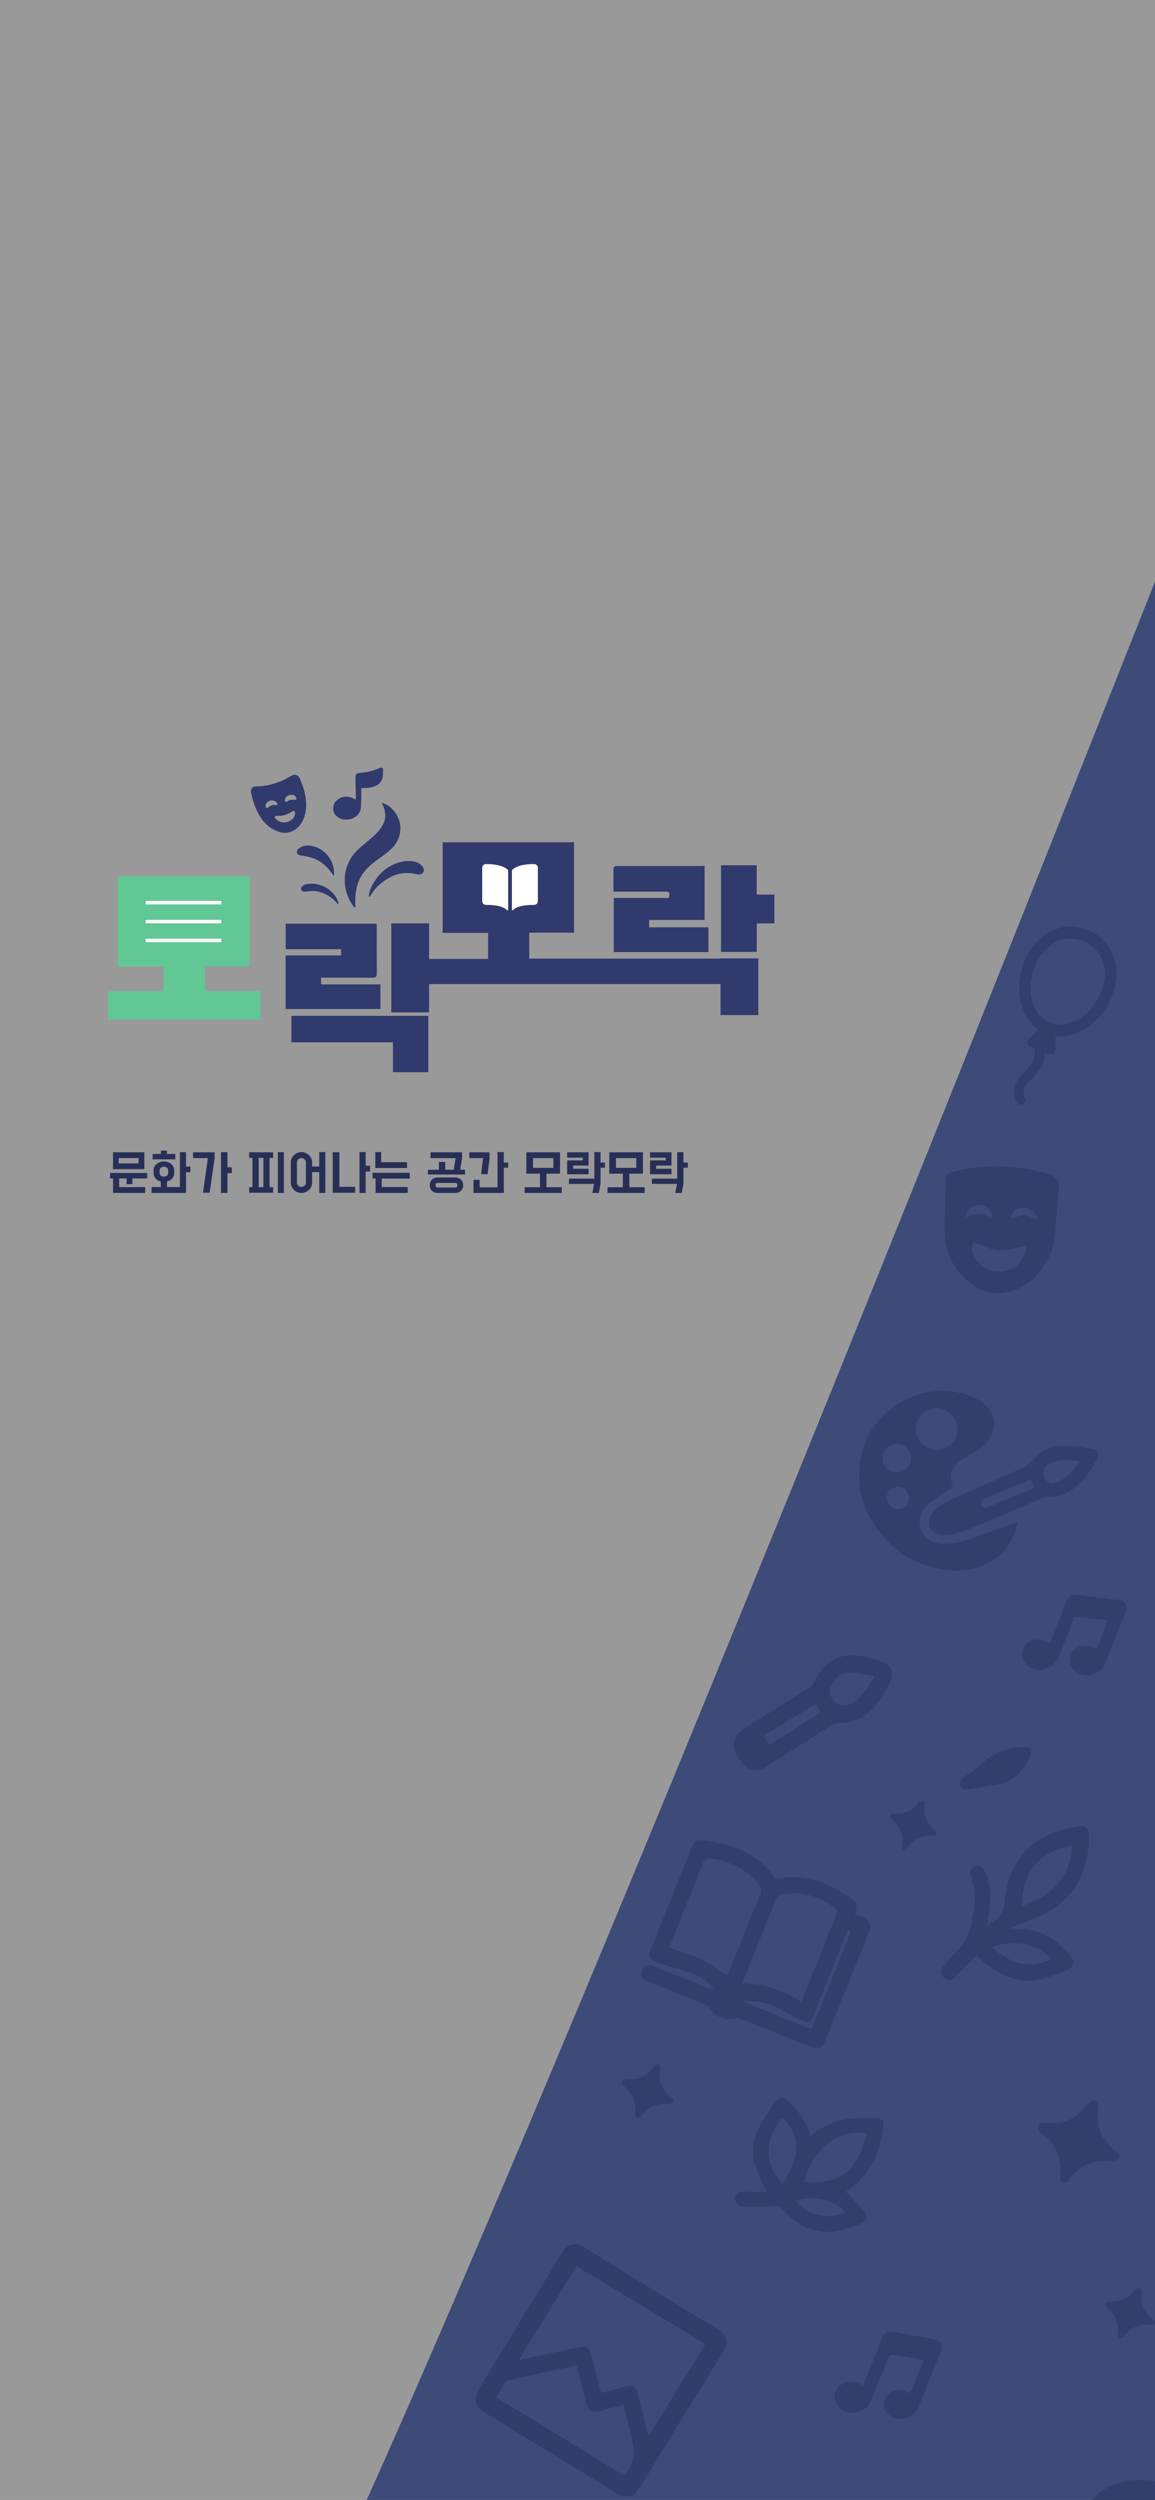 <svg width="428" height="926" viewBox="0 0 428 926" fill="none" xmlns="http://www.w3.org/2000/svg">
<rect x="0" y="0" width="428" height="926" fill="#808080" stroke="none"/>
<g clip-path="url(#clip0_1020_85)">
<rect width="428" height="926" fill="white" fill-opacity="0.2"/>
<path d="M53.488 426.824V433.064H41.872V426.824H53.488ZM54.56 434.488V436.504H49.04V438.632H46.912V436.504H44.16V439.72H53.808V441.88H41.888V436.504H40.8V434.488H54.56ZM43.984 430.936H51.36V428.952H43.984V430.936ZM70.559 434.2H68.927V441.88H56.159V439.704H59.583V437.64C59.199 437.544 58.847 437.405 58.527 437.224C58.207 437.032 57.925 436.808 57.679 436.552C57.445 436.296 57.258 436.013 57.119 435.704C56.991 435.395 56.927 435.069 56.927 434.728V433.272C56.927 432.845 57.029 432.451 57.231 432.088C57.434 431.715 57.706 431.389 58.047 431.112C58.399 430.835 58.805 430.616 59.263 430.456C59.733 430.296 60.223 430.216 60.735 430.216C61.247 430.216 61.733 430.296 62.191 430.456C62.661 430.616 63.066 430.835 63.407 431.112C63.759 431.389 64.037 431.715 64.239 432.088C64.442 432.451 64.543 432.845 64.543 433.272V434.728C64.543 435.069 64.474 435.395 64.335 435.704C64.207 436.013 64.021 436.296 63.775 436.552C63.541 436.808 63.263 437.032 62.943 437.224C62.623 437.405 62.271 437.544 61.887 437.64V439.704H66.671V426.744H68.927V432.088H70.559V434.2ZM59.647 427.432V426.2H61.855V427.432H64.959V429.432H56.559V427.432H59.647ZM59.135 434.408C59.135 434.813 59.29 435.155 59.599 435.432C59.909 435.699 60.287 435.832 60.735 435.832C61.183 435.832 61.562 435.699 61.871 435.432C62.181 435.155 62.335 434.813 62.335 434.408V433.592C62.335 433.187 62.181 432.851 61.871 432.584C61.562 432.307 61.183 432.168 60.735 432.168C60.287 432.168 59.909 432.307 59.599 432.584C59.29 432.851 59.135 433.187 59.135 433.592V434.408ZM77.023 428.968H71.519V426.824H79.535V428.968L77.695 441.8H75.231L77.023 428.968ZM84.287 432.36H85.919V434.536H84.287V441.88H81.887V426.744H84.287V432.36ZM92.323 426.824H101.203V428.888H99.891V439.736H101.203V441.8H92.323V439.736H93.555V428.888H92.323V426.824ZM105.203 441.88H102.963V426.744H105.203V441.88ZM95.859 439.736H97.603V428.888H95.859V439.736ZM111.699 426.744C112.243 426.744 112.755 426.845 113.235 427.048C113.715 427.24 114.131 427.512 114.483 427.864C114.845 428.205 115.128 428.611 115.331 429.08C115.544 429.549 115.651 430.051 115.651 430.584V432.072H118.307V426.744H120.563V441.88H118.307V434.168H115.651V438.04C115.651 438.573 115.544 439.075 115.331 439.544C115.128 440.013 114.845 440.419 114.483 440.76C114.131 441.112 113.715 441.384 113.235 441.576C112.755 441.779 112.243 441.88 111.699 441.88C111.155 441.88 110.643 441.779 110.163 441.576C109.683 441.384 109.267 441.112 108.914 440.76C108.563 440.419 108.28 440.013 108.067 439.544C107.864 439.075 107.763 438.573 107.763 438.04V430.584C107.763 430.051 107.864 429.549 108.067 429.08C108.28 428.611 108.563 428.205 108.914 427.864C109.267 427.512 109.683 427.24 110.163 427.048C110.643 426.845 111.155 426.744 111.699 426.744ZM111.699 428.968C111.475 428.968 111.261 429.011 111.059 429.096C110.856 429.181 110.675 429.299 110.515 429.448C110.365 429.587 110.248 429.757 110.163 429.96C110.077 430.152 110.035 430.36 110.035 430.584V438.04C110.035 438.264 110.077 438.472 110.163 438.664C110.248 438.856 110.365 439.021 110.515 439.16C110.675 439.309 110.856 439.427 111.059 439.512C111.261 439.597 111.475 439.64 111.699 439.64C111.933 439.64 112.152 439.597 112.355 439.512C112.557 439.427 112.733 439.309 112.883 439.16C113.032 439.021 113.149 438.856 113.235 438.664C113.32 438.472 113.363 438.264 113.363 438.04V430.584C113.363 430.36 113.32 430.152 113.235 429.96C113.149 429.757 113.032 429.587 112.883 429.448C112.733 429.299 112.557 429.181 112.355 429.096C112.152 429.011 111.933 428.968 111.699 428.968ZM131.602 439.608V441.816H123.282V426.824H125.762V439.608H131.602ZM135.49 431.832H137.122V433.944H135.49V441.88H133.218V426.744H135.49V431.832ZM151.841 434.408V436.552H141.441V439.704H151.073V441.88H139.169V436.552H138.081V434.408H151.841ZM141.249 430.472H150.833V432.632H139.073V426.744H141.249V430.472ZM162.646 433.288V430.408H164.982V433.288H168.134L168.822 428.968H159.542V426.824H171.222V428.968L170.534 433.288H172.326V435.048H158.566V433.288H162.646ZM168.806 436.152C169.2 436.152 169.568 436.221 169.91 436.36C170.262 436.499 170.566 436.696 170.822 436.952C171.078 437.197 171.28 437.496 171.43 437.848C171.579 438.2 171.654 438.589 171.654 439.016C171.654 439.443 171.579 439.832 171.43 440.184C171.28 440.536 171.078 440.835 170.822 441.08C170.566 441.336 170.262 441.533 169.91 441.672C169.568 441.811 169.2 441.88 168.806 441.88H162.086C161.691 441.88 161.318 441.811 160.966 441.672C160.624 441.533 160.326 441.336 160.07 441.08C159.814 440.835 159.611 440.536 159.462 440.184C159.312 439.832 159.238 439.443 159.238 439.016C159.238 438.589 159.312 438.2 159.462 437.848C159.611 437.496 159.814 437.197 160.07 436.952C160.326 436.696 160.624 436.499 160.966 436.36C161.318 436.221 161.691 436.152 162.086 436.152H168.806ZM162.086 438.168C161.894 438.168 161.728 438.248 161.59 438.408C161.462 438.568 161.398 438.771 161.398 439.016C161.398 439.261 161.462 439.464 161.59 439.624C161.728 439.784 161.894 439.864 162.086 439.864H168.806C168.998 439.864 169.158 439.784 169.286 439.624C169.424 439.464 169.494 439.261 169.494 439.016C169.494 438.771 169.424 438.568 169.286 438.408C169.158 438.248 168.998 438.168 168.806 438.168H162.086ZM175.461 441.88V437H177.717V439.8H184.357V426.744H186.693V430.6H188.325V432.52H186.693V441.88H175.461ZM173.925 426.824H181.397V428.984L180.709 434.952H178.293L178.981 428.984H173.925V426.824ZM200.089 439.752V434.728H195.049V426.824H207.529V434.728H202.489V439.752H208.169V441.88H194.409V439.752H200.089ZM197.529 432.584H205.049V428.968H197.529V432.584ZM224.169 432.52H222.537V438.52L221.929 441.88H219.513L220.137 438.52H210.841V436.584H220.233V426.744H222.537V430.6H224.169V432.52ZM218.105 431.736H212.409V432.92H218.105V434.952H210.169V429.816H215.961V428.808H210.169V426.824H218.105V431.736ZM230.808 439.752V434.728H225.768V426.824H238.248V434.728H233.208V439.752H238.888V441.88H225.128V439.752H230.808ZM228.248 432.584H235.768V428.968H228.248V432.584ZM254.888 432.52H253.256V438.52L252.648 441.88H250.232L250.856 438.52H241.56V436.584H250.952V426.744H253.256V430.6H254.888V432.52ZM248.824 431.736H243.128V432.92H248.824V434.952H240.888V429.816H246.68V428.808H240.888V426.824H248.824V431.736Z" fill="#282F56"/>
<path d="M280.656 355.077V364.524H157V355.208H180.88V345.544H164.028V312H212.727V345.468H196.122V355.074H280.656V355.077ZM175.865 335.896C184.118 334.327 192.289 332.78 200.453 331.217C202.155 330.891 202.25 330.665 201.654 328.835C201.208 328.886 200.75 328.914 200.304 328.999C192.674 330.449 185.05 331.951 177.407 333.331C175.822 333.617 175.275 334.227 175.865 335.896ZM201.703 320.103C201.278 320.161 200.835 320.204 200.405 320.286C192.719 321.746 185.034 323.217 177.346 324.673C175.455 325.03 175.361 325.154 175.947 327.104C176.332 327.052 176.729 327.016 177.12 326.94C184.851 325.471 192.582 323.994 200.316 322.528C202.103 322.19 202.158 322.117 201.703 320.107V320.103Z" fill="#313A6D"/>
<path d="M40 377.68V367.121H60.587V358.055H43.69V324.529H92.531V357.975H75.967V367.054H96.517V377.68H40ZM81.66 332.495C72.732 334.177 64.021 335.816 55.312 337.458V339.688C64.164 338.018 72.912 336.367 81.66 334.716V332.495ZM55.297 348.416C63.633 346.838 71.889 345.287 80.139 343.709C81.984 343.356 81.99 343.295 81.517 341.241C72.772 342.889 64.024 344.541 55.297 346.186V348.416Z" fill="#60C795"/>
<path d="M262.524 352.658H227.437V332.603H247.872C248.269 330.318 248.235 330.273 246.143 330.273C240.492 330.273 234.844 330.273 229.193 330.273H227.318C227.318 327.26 227.3 324.387 227.351 321.514C227.354 321.267 227.794 320.935 228.1 320.813C228.408 320.691 228.802 320.777 229.157 320.777C239.185 320.777 249.21 320.777 259.237 320.777H261.101V340.771H240.556V343.497H262.518V352.658H262.524Z" fill="#313A6D"/>
<path d="M126.412 353.908V351.593H105.868V342.122H139.516C139.55 342.627 139.611 343.112 139.611 343.599C139.617 349.235 139.584 354.874 139.642 360.51C139.654 361.759 139.306 362.17 138.02 362.155C132.32 362.091 126.617 362.128 120.917 362.128C120.313 362.128 119.708 362.128 118.975 362.128V364.638H140.964V373.747H105.84V353.905H126.412V353.908Z" fill="#313A6D"/>
<path d="M107.997 376.281H158.723V397.165H145.61V386.079H107.994V376.281H107.997Z" fill="#313A6D"/>
<path d="M280.405 331.354H286.964V342.038H280.427V352.585H267.173V320.499H280.405V331.357V331.354Z" fill="#313A6D"/>
<rect x="267" y="355" width="14" height="21" fill="#313A6D"/>
<rect x="145" y="342" width="14" height="33" fill="#313A6D"/>
<rect x="52" y="331" width="37" height="24" fill="#60C795"/>
<rect x="169" y="317" width="37" height="24" fill="#313A6D"/>
<line x1="54" y1="334.35" x2="82" y2="334.35" stroke="white" stroke-width="1.3"/>
<line x1="54" y1="341.35" x2="82" y2="341.35" stroke="white" stroke-width="1.3"/>
<line x1="54" y1="348.35" x2="82" y2="348.35" stroke="white" stroke-width="1.3"/>
<g clip-path="url(#clip1_1020_85)">
<path d="M131.66 336.276C131.145 336.028 130.93 335.665 130.697 335.331C126.332 329.042 126.668 320.434 132.563 314.789C134.239 313.184 136.079 311.776 137.829 310.26C139.163 309.104 140.396 307.866 141.366 306.384C143.176 303.619 143.155 300.801 141.701 297.919C141.641 297.799 141.574 297.68 141.513 297.56C141.505 297.542 141.515 297.516 141.522 297.42C142.921 297.759 144.073 298.492 145.084 299.437C149.381 303.456 149.477 309.871 145.362 314.073C143.552 315.921 141.387 317.311 139.325 318.838C137.016 320.545 134.954 322.477 133.575 325.032C132.546 326.937 132.045 328.979 131.792 331.104C131.59 332.796 131.671 334.489 131.66 336.277V336.276Z" fill="#313A6D"/>
<path d="M151.385 318.929C153.212 318.954 154.952 319.222 156.293 320.626C156.602 320.949 156.838 321.312 156.986 321.722C157.37 322.798 156.623 323.843 155.46 323.89C154.778 323.918 154.123 323.761 153.463 323.632C148.489 322.664 144.386 324.444 140.741 327.587C139.371 328.769 138.205 330.14 137.329 331.731C137.229 331.912 137.147 332.257 136.879 332.178C136.566 332.086 136.709 331.731 136.733 331.516C136.865 330.373 137.236 329.285 137.755 328.266C140.012 323.828 143.381 320.648 148.355 319.322C148.712 319.227 149.072 319.136 149.438 319.078C150.082 318.977 150.726 318.87 151.387 318.926L151.385 318.929Z" fill="#313A6D"/>
<path d="M123.801 324.39C123.395 324.111 123.245 323.799 123.051 323.529C120.849 320.452 118.047 318.201 114.236 317.358C113.334 317.158 112.414 317.025 111.503 316.862C110.833 316.742 110.179 316.516 110.028 315.797C109.875 315.065 110.355 314.534 110.924 314.135C112.582 312.971 114.409 313.011 116.262 313.511C120.155 314.561 123.146 318.028 123.697 322.006C123.801 322.76 123.818 323.5 123.801 324.389V324.39Z" fill="#313A6D"/>
<path d="M125.462 334.932C124.916 334.644 124.597 334.216 124.231 333.849C122.347 331.956 120.135 330.663 117.469 330.164C116.026 329.894 114.598 330.032 113.172 330.272C112.934 330.312 112.71 330.302 112.481 330.257C111.672 330.097 111.322 329.427 111.727 328.726C112.295 327.744 113.317 327.481 114.332 327.376C119.144 326.879 123.637 329.763 125.211 333.76C125.353 334.119 125.437 334.48 125.462 334.934V334.932Z" fill="#313A6D"/>
<path d="M131.75 291.694C131.75 290.325 131.747 288.955 131.752 287.586C131.755 286.921 132.161 286.422 132.831 286.345C134.288 286.18 135.743 286.026 137.176 285.689C138.34 285.415 139.463 285.039 140.547 284.541C141.486 284.11 142.002 284.41 141.948 285.42C141.893 286.46 141.984 287.526 141.616 288.529C140.959 290.319 139.508 291.154 137.758 291.597C136.616 291.886 135.449 291.931 134.28 291.878C133.937 291.863 133.854 291.964 133.859 292.298C133.891 294.496 133.85 296.692 133.765 298.888C133.697 300.616 132.807 301.866 131.36 302.758C129.435 303.945 126.838 303.889 125.086 302.631C123.144 301.235 122.894 298.451 124.553 296.697C126.192 294.964 128.758 294.583 130.964 295.747C131.161 295.851 131.355 295.964 131.54 296.087C131.796 296.257 131.859 296.173 131.854 295.898C131.826 294.608 131.809 293.318 131.788 292.029C131.786 291.918 131.776 291.806 131.769 291.695C131.763 291.695 131.757 291.695 131.751 291.695L131.75 291.694Z" fill="#313A6D"/>
</g>
<path d="M113.472 298.396C113.376 300.401 113.014 302.718 111.71 304.819C110.337 307.031 108.325 308.323 105.688 308.488C104.661 308.552 103.585 308.227 102.578 307.835C101.085 307.254 99.775 306.386 98.667 305.31C97.098 303.786 95.941 301.954 95.045 299.977C94.181 298.067 93.558 296.076 93.123 294.048C92.786 292.477 93.035 291.325 95.217 291.281C98.302 291.219 101.232 290.535 104.065 289.365C105.361 288.831 106.562 288.156 107.769 287.468C109.193 286.659 110.458 286.849 111.139 288.43C112.462 291.502 113.442 294.647 113.472 298.393V298.396ZM103.251 302.196C103.125 302.196 102.997 302.186 102.872 302.198C102.517 302.233 102.049 302.031 101.872 302.493C101.718 302.898 102.053 303.185 102.319 303.435C103.506 304.552 104.913 304.898 106.499 304.456C108.188 303.985 109.394 302.561 109.351 301.143C109.33 300.437 108.962 300.211 108.318 300.528C108.071 300.649 107.847 300.813 107.612 300.957C106.281 301.778 104.841 302.235 103.25 302.198L103.251 302.196ZM101.628 298.204C102.04 298.176 102.543 298.461 102.733 297.952C102.924 297.443 102.462 297.154 102.119 296.885C100.935 295.962 98.843 296.664 98.45 298.112C98.354 298.468 98.289 298.851 98.665 299.115C99.072 299.402 99.375 299.139 99.666 298.899C100.243 298.421 100.875 298.104 101.63 298.204H101.628ZM108.158 294.374C106.804 294.365 105.784 295.086 105.582 296.203C105.531 296.477 105.531 296.751 105.784 296.94C105.986 297.089 106.268 297.104 106.422 296.952C107.235 296.158 108.219 296.164 109.264 296.269C109.798 296.322 110.058 295.912 109.801 295.447C109.456 294.827 108.935 294.396 108.155 294.374H108.158Z" fill="#313A6D"/>
<path d="M186.69 321.18C185.138 320.438 182.968 320.075 180.063 320.062C179.789 320.059 179.52 320.139 179.293 320.291C179.106 320.418 178.953 320.588 178.848 320.787C178.742 320.986 178.687 321.208 178.688 321.433V333.727C178.688 334.558 179.279 335.184 180.063 335.184C183.116 335.184 186.18 335.47 188.014 337.204C188.039 337.228 188.071 337.244 188.105 337.25C188.139 337.256 188.174 337.252 188.206 337.238C188.238 337.224 188.265 337.202 188.284 337.173C188.303 337.144 188.313 337.11 188.313 337.075V322.59C188.313 322.492 188.292 322.396 188.251 322.307C188.211 322.218 188.152 322.138 188.078 322.074C187.658 321.715 187.191 321.414 186.69 321.18ZM198.708 320.29C198.48 320.138 198.211 320.058 197.938 320.062C195.032 320.075 192.862 320.437 191.31 321.18C190.809 321.414 190.342 321.714 189.922 322.073C189.848 322.137 189.789 322.216 189.749 322.305C189.708 322.394 189.687 322.49 189.688 322.588V337.074C189.687 337.107 189.697 337.14 189.716 337.168C189.734 337.195 189.76 337.217 189.791 337.23C189.822 337.243 189.855 337.246 189.888 337.24C189.921 337.234 189.951 337.218 189.975 337.195C191.078 336.099 193.013 335.183 197.939 335.184C198.304 335.184 198.654 335.039 198.911 334.781C199.169 334.523 199.314 334.173 199.314 333.809V321.434C199.315 321.208 199.26 320.985 199.154 320.786C199.048 320.587 198.895 320.416 198.708 320.29Z" fill="white"/>
<path d="M130 939C133.5 931 213.543 760.569 470 109V939H130Z" fill="#3E4A77"/>
<path d="M497.721 767.436C493.004 777.439 487.363 784.684 478.101 788.379C469.376 791.858 461.183 790.842 453.572 785.224C442.64 777.158 438.372 766.067 438.749 752.854C438.983 744.599 439.245 736.343 439.525 728.087C439.613 725.547 440.647 724.31 443.079 723.672C457.581 719.879 472.189 719.734 486.858 722.526C489.992 723.124 493.128 723.853 496.167 724.825C500.44 726.189 502.274 728.754 501.708 733.344C500.707 741.473 500.352 749.675 499.496 757.827C499.109 761.503 498.164 765.116 497.723 767.433L497.721 767.436ZM462.696 777.326C463.663 777.626 464.607 778.041 465.597 778.208C473.902 779.589 480.308 775.975 483.333 768.098C483.741 767.037 483.524 765.735 483.595 764.542C482.474 764.673 481.303 764.63 480.247 764.964C475.081 766.587 469.866 767.547 464.54 765.96C462.115 765.239 459.831 764.051 457.444 763.187C456.562 762.867 455.446 762.553 454.657 762.837C454.169 763.014 453.915 764.316 453.86 765.134C453.632 768.627 457.762 775.804 462.696 777.326ZM450.219 748.32C450.85 748.439 450.988 748.509 451.073 748.47C451.556 748.248 452.025 747.993 452.503 747.762C456.001 746.058 459.442 746.104 462.857 748.029C463.389 748.328 464.059 748.378 464.664 748.544C464.672 747.88 464.866 747.149 464.658 746.564C463.723 743.948 461.793 742.293 459.063 742.012C456.022 741.699 453.302 742.737 451.387 745.197C450.747 746.019 450.605 747.226 450.216 748.318L450.219 748.32ZM489.761 750.246C489.838 747.86 488.529 746.501 487.091 745.251C483.638 742.251 478.692 742.637 476.147 746.193C475.618 746.932 475.608 748.042 475.362 748.98C476.159 748.877 477.03 748.938 477.747 748.64C480.345 747.561 482.922 746.89 485.632 748.219C486.953 748.866 488.269 749.515 489.76 750.249L489.761 750.246Z" fill="#313F6A"/>
<path d="M353.073 550.833C350.114 552.828 347.126 554.596 344.427 556.728C341.687 558.898 340.214 561.855 340.918 565.485C341.642 569.209 345.095 571.775 349.341 571.864C353.213 571.948 356.908 570.966 360.509 569.715C365.764 567.887 370.965 565.899 376.191 563.985C376.406 563.907 376.634 563.867 377.051 563.761C375.879 570.166 372.702 575.015 367.299 578.296C361.272 581.956 354.679 582.441 347.932 581.108C338.506 579.248 330.904 574.437 325.251 566.606C319.39 558.49 317.01 549.511 319.06 539.672C320.923 530.743 326.035 523.941 333.924 519.343C340.759 515.358 348.124 514.305 355.849 515.951C359.236 516.673 362.365 518.06 365.018 520.333C370.031 524.624 369.011 531.402 364.507 535.421C362.358 537.337 359.656 538.644 357.17 540.167C354.531 541.779 352.296 543.696 352.351 547.09C352.372 548.437 352.858 549.774 353.073 550.833ZM339.979 526.344C338.364 530.238 340.245 534.769 344.182 536.468C348.009 538.12 352.813 536.085 354.39 532.14C355.862 528.456 353.879 523.788 350.174 522.224C346.077 520.492 341.667 522.274 339.979 526.344ZM337.306 541.962C338.321 539.375 336.962 536.238 334.378 535.202C331.695 534.123 328.38 535.538 327.36 538.194C326.343 540.851 327.748 544.106 330.337 545.096C333.034 546.126 336.237 544.686 337.304 541.961L337.306 541.962ZM331.186 558.678C333.398 559.59 335.7 558.669 336.608 556.515C337.498 554.398 336.505 551.936 334.408 551.067C332.269 550.181 329.829 551.156 328.94 553.254C328.067 555.313 329.108 557.823 331.187 558.682L331.186 558.678Z" fill="#313F6A"/>
<path d="M264.86 737.32C262.954 734.587 260.489 732.517 257.531 731.354C254.064 729.991 250.407 729.117 246.845 728.001C245.314 727.52 243.769 727.045 242.296 726.41C240.674 725.715 240.293 724.209 241.108 722.162C242.852 717.787 244.622 713.426 246.376 709.055C249.689 700.816 252.996 692.575 256.31 684.336C257.284 681.914 258.195 681.413 260.841 681.729C265.883 682.334 270.784 683.488 275.385 685.678C279.836 687.796 283.61 690.813 286.551 694.791C287.183 695.646 287.744 695.995 288.861 695.789C296.512 694.364 303.564 696.148 310.185 700.006C311.617 700.84 313.061 701.66 314.43 702.592C317.804 704.886 317.787 704.91 316.834 708.89C317.79 709.275 318.788 709.634 319.753 710.072C322.251 711.208 323.018 713.081 322.007 715.593C316.581 729.084 311.154 742.578 305.721 756.067C304.701 758.605 303.151 759.266 300.662 758.269C291.973 754.774 283.293 751.267 274.588 747.813C273.867 747.523 272.955 747.364 272.214 747.529C268.174 748.425 264.95 747.078 262.841 743.578C262.545 743.085 261.906 742.708 261.346 742.479C254.275 739.604 247.185 736.765 240.104 733.913C237.857 733.009 237.221 731.77 237.997 729.831C238.785 727.851 240.093 727.371 242.316 728.261C249.233 731.039 256.151 733.825 263.067 736.607C263.665 736.847 264.263 737.088 264.86 737.328L264.86 737.32ZM269.602 731.811C269.735 731.479 269.978 730.875 270.223 730.268C273.958 720.981 277.598 711.651 281.496 702.429C282.473 700.116 282.088 698.647 280.483 696.93C275.852 691.987 270.101 689.455 263.522 688.358C261.721 688.058 261.087 688.57 260.461 690.157C256.576 700.028 252.581 709.854 248.623 719.696C248.383 720.293 248.142 720.89 247.926 721.428C251.807 722.788 255.69 723.791 259.237 725.491C262.818 727.205 266.065 729.613 269.607 731.809L269.602 731.811ZM274.993 734.692C283.16 734.623 290.286 737.227 296.958 741.487C301.436 730.355 305.829 719.47 310.151 708.561C310.335 708.103 310.064 707.127 309.672 706.835C303.714 702.334 297.062 700.391 289.623 701.739C288.932 701.866 288.02 702.455 287.768 703.063C283.497 713.48 279.315 723.937 274.99 734.691L274.993 734.692ZM314.951 714.886L314.194 714.909C312.728 718.553 311.264 722.192 309.799 725.836C306.955 732.906 304.096 739.967 301.282 747.05C300.722 748.463 299.839 749.345 298.319 748.826C296.641 748.252 294.957 747.575 293.449 746.656C289.522 744.267 285.565 742.012 280.892 741.478C279.049 741.265 277.196 741.156 275.345 741.001C275.344 741.136 275.344 741.271 275.345 741.402L300.729 751.611C302.441 747.354 304.099 743.21 305.77 739.075C308.823 731.514 311.893 723.956 314.923 716.386C315.098 715.951 314.949 715.39 314.95 714.89L314.951 714.886Z" fill="#313F6A"/>
<path d="M434.576 920.852C436.872 922.299 439.3 923.58 441.397 925.271C442.37 926.056 443.296 927.743 443.114 928.838C442.974 929.695 441.174 930.459 439.982 930.928C437.073 932.071 433.819 932.566 431.183 934.131C425.266 937.641 423.921 944.162 427.606 949.989C431.029 955.405 433.219 961.112 432.429 967.633C430.822 980.864 419.805 989.921 406.214 989.184C401.994 988.956 397.855 988.216 393.937 986.575C392.909 986.146 391.811 985.627 391.074 984.841C390.381 984.1 389.626 982.84 389.81 982.009C389.995 981.165 391.188 980.261 392.13 979.931C393.85 979.328 395.726 979.2 397.51 978.745C399.405 978.262 401.324 977.789 403.121 977.043C408.876 974.655 411.5 968.475 408.878 962.775C407.178 959.081 404.838 955.681 402.744 952.171C394.25 937.938 402.331 919.092 421.408 918.635C425.949 918.527 429.833 919.314 434.58 920.853L434.576 920.852Z" fill="#313F6A"/>
<path d="M365.681 713.814C366.323 713.197 366.825 712.475 367.515 712.093C371.105 710.102 372.081 706.879 372.499 703.038C373.225 696.372 375.483 690.238 380.334 685.342C385.784 679.848 392.683 677.511 400.134 676.488C402.156 676.21 403.516 677.373 403.54 679.434C403.691 691.333 399.292 702.415 387.743 708.564C383.719 710.704 379.327 712.148 375.101 713.91C374.846 714.016 374.584 714.111 374.052 714.321C376.636 714.466 378.929 714.444 381.171 714.756C386.922 715.554 391.28 718.922 395.29 722.809C398.956 726.365 398.519 728.706 393.771 730.501C390.942 731.568 388.047 732.57 385.094 733.19C377.574 734.768 371.268 731.812 365.452 727.426C364.236 726.509 363.139 725.428 361.812 724.27C359.611 726.519 357.393 728.791 355.166 731.049C354.63 731.596 354.094 732.152 353.5 732.63C352.253 733.632 350.98 733.497 349.783 732.531C348.628 731.596 348.224 730.365 349.037 729.081C349.756 727.948 350.709 726.959 351.6 725.941C353.352 723.944 355.275 722.08 356.863 719.963C359.245 716.792 359.917 712.915 360.659 709.143C361.583 704.438 361.541 699.748 359.833 695.153C359.131 693.271 359.762 691.913 361.29 691.318C362.742 690.749 363.961 691.247 364.879 693.031C366.782 696.737 367.097 700.769 366.842 704.818C366.654 707.788 366.099 710.733 365.691 713.818L365.681 713.814ZM378.585 705.975C389.347 702.829 397.058 695.137 397.176 683.458C387.296 685.448 378.893 691.227 378.585 705.975ZM389.673 725.592C383.887 719.437 374.224 718.468 367.562 721.27C374.184 727.507 381.983 729.541 389.673 725.592Z" fill="#313F6A"/>
<path d="M284.07 812C282.594 808.592 281.108 805.67 280.042 802.605C278.388 797.846 278.898 793.028 281.055 788.587C282.747 785.109 284.931 781.836 287.153 778.651C288.628 776.538 290.334 776.611 292.27 778.396C295.595 781.464 298.13 785.078 299.734 789.32C299.941 789.869 300.075 790.447 300.318 791.273C304.487 787.746 308.975 785.592 313.992 784.924C317.48 784.461 321.05 784.486 324.58 784.494C326.515 784.498 327.531 785.693 327.315 787.61C326.252 797.063 322.6 805.154 314.737 810.962C314.275 811.304 313.801 811.63 313.498 811.847C315.775 814.278 318.073 816.555 320.159 819.013C321.771 820.91 321.369 822.591 319.085 823.581C311.689 826.789 304.127 828.327 296.666 824.024C294.01 822.493 291.758 820.192 289.53 818.028C288.646 817.167 288.01 817.012 286.834 817.097C283.133 817.37 279.408 817.568 275.707 817.44C273.2 817.353 271.882 815.413 272.559 813.538C273.084 812.08 274.123 811.681 275.63 811.77C278.436 811.939 281.255 811.932 284.07 812ZM321.166 790.334C310.886 788.177 300.912 795.972 298.037 808.319C309.32 808.856 317.229 806.347 321.166 790.334ZM290.016 809.041C298.337 796.159 294.88 788.797 289.893 784.46C281.807 794.167 284.489 803.017 290.016 809.041ZM294.856 815.097C299.109 821.067 308.272 822.107 313.2 819.541C308.455 813.816 300.23 813.234 294.856 815.097Z" fill="#313F6A"/>
<path d="M406.381 540.74C403.525 545.92 399.897 551.009 393.825 553.651C392.35 554.293 390.558 554.216 388.913 554.465C388.066 554.594 387.143 554.535 386.38 554.855C377.301 558.672 368.285 562.636 359.164 566.349C355.845 567.701 352.354 568.839 348.633 568.388C344.611 567.903 343.009 564.137 345.336 560.823C347.281 558.053 350.163 556.596 353.084 555.264C360.951 551.675 368.874 548.204 376.771 544.684C379.34 543.539 381.699 542.277 383.612 539.971C386.719 536.223 391.227 535.318 395.869 535.544C398.954 535.694 402.027 536.26 405.084 536.776C406.843 537.071 407.368 538.511 406.384 540.741L406.381 540.74ZM400.283 541.148C396.427 540.746 392.902 540.271 389.497 541.804C388.836 542.104 388.207 542.546 387.67 543.041C386.588 544.041 386.32 545.285 386.824 546.691C387.772 549.328 389.916 550.138 392.589 548.694C395.744 546.99 398.038 544.354 400.279 541.15L400.283 541.148ZM381.842 547.988C376.248 550.307 370.74 552.6 365.227 554.868C364.093 555.335 363.251 556.107 363.642 557.329C364.033 558.551 365.178 558.616 366.26 558.176C371.181 556.172 376.095 554.152 381 552.116C381.8 551.784 382.556 551.345 383.274 550.984C382.734 549.853 382.267 548.87 381.843 547.986L381.842 547.988Z" fill="#313F6A"/>
<path d="M329.632 623.774C326.957 627.74 324.719 633.093 319.481 636.094C316.754 637.657 313.806 638.063 310.752 638.195C310.033 638.226 309.216 638.341 308.631 638.711C300.459 643.866 292.337 649.091 284.172 654.257C280.505 656.575 277.121 655.935 274.53 652.403C272.485 649.614 270.589 646.674 272.872 643.136C273.519 642.132 274.442 641.189 275.446 640.544C283.48 635.387 291.502 630.21 299.671 625.281C301.57 624.137 301.939 622.339 302.876 620.784C306.5 614.787 311.725 612.258 318.617 613.411C321.35 613.867 324.091 614.476 326.701 615.379C330.464 616.68 331.447 619.269 329.626 623.779L329.632 623.774ZM323.939 621.403C323.864 621.177 323.791 620.947 323.716 620.72C321.123 620.321 318.531 619.888 315.932 619.532C312.722 619.093 310.318 620.59 308.782 623.191C307.953 624.592 306.736 626.111 307.782 628.143C310.281 633.006 314.22 632.563 317.755 629.482C320.261 627.298 321.908 624.133 323.936 621.402L323.939 621.403ZM285.002 646.43C291.485 642.319 297.792 638.318 304.16 634.28C303.444 633.174 302.843 632.243 302.172 631.206C295.795 635.102 289.481 638.957 283.082 642.868C283.777 644.161 284.339 645.2 285.002 646.43Z" fill="#313F6A"/>
<path d="M337.278 886.588L342.308 874.082C338.325 873.425 334.44 872.737 330.536 872.2C330.138 872.144 329.401 872.892 329.184 873.414C327.015 878.644 324.959 883.919 322.8 889.153C320.907 893.734 314.749 895.216 311.206 892.007C309.372 890.344 308.734 887.288 309.815 885.349C311.172 882.915 314.29 881.548 316.798 882.344C317.806 882.665 318.768 883.121 319.897 883.575C322.086 878.134 324.26 872.729 326.434 867.324C326.657 866.769 326.878 866.219 327.098 865.663C327.778 863.932 329.107 863.411 330.834 863.72C335.899 864.62 340.958 865.544 346.018 866.458C348.709 866.942 349.618 868.546 348.6 871.077C345.827 877.991 343.054 884.906 340.261 891.812C338.548 896.042 332.873 897.398 329.361 894.467C327.853 893.209 327.173 891.64 327.634 889.744C328.182 887.509 329.544 885.936 331.881 885.419C333.762 885 335.536 885.29 337.284 886.582L337.278 886.588Z" fill="#313F6A"/>
<path d="M388.979 608.787C390.177 605.807 391.328 602.947 392.479 600.083C393.435 597.708 394.377 595.326 395.336 592.952C395.957 591.409 397.058 590.522 398.773 590.726C404.221 591.376 409.668 592.036 415.109 592.759C416.804 592.986 417.957 594.923 417.309 596.562C414.651 603.326 412.041 610.113 409.146 616.774C407.431 620.722 401.481 621.686 398.299 618.818C396.274 616.994 395.871 614.399 397.245 612.038C398.369 610.108 401.54 608.985 403.846 609.735C404.684 610.011 405.486 610.384 406.413 610.756L410.69 600.122C406.57 599.691 402.491 599.264 398.297 598.826C396.259 603.893 394.244 608.98 392.164 614.046C390.677 617.676 386.058 619.569 382.486 618.083C379.426 616.81 378.048 613.437 379.36 610.434C380.588 607.628 384.224 606.454 387.267 607.894C387.791 608.143 388.3 608.432 388.974 608.789L388.979 608.787Z" fill="#313F6A"/>
<path d="M384.916 787.525C385.313 786.174 386.356 786.15 387.485 786.249C391.214 786.577 394.931 786.438 398.083 784.201C399.978 782.855 401.532 781.025 403.225 779.396C403.52 779.114 403.674 778.606 404.01 778.46C404.651 778.181 405.459 777.82 406.027 778.01C406.476 778.16 406.917 779.069 406.939 779.657C407.021 782.003 406.71 784.379 406.96 786.7C407.372 790.501 409.683 793.319 412.403 795.82C412.879 796.258 413.379 796.675 413.89 797.073C414.757 797.746 415.191 798.672 414.475 799.521C414.016 800.069 413.02 800.521 412.313 800.456C405.519 799.828 399.938 801.762 395.991 807.626C395.607 808.196 394.28 808.773 393.857 808.529C393.265 808.187 392.743 807.04 392.827 806.315C393.631 799.519 391.327 794.124 385.863 790.022C384.527 789.019 384.456 788.678 384.917 787.522L384.916 787.525Z" fill="#313F6A"/>
<path d="M381.294 651.66C378.884 655.898 375.418 659.959 369.514 661.05C366.022 661.696 362.514 662.255 359.005 662.798C358.389 662.893 357.588 662.918 357.124 662.605C356.456 662.155 355.641 661.391 355.59 660.712C355.539 660.032 356.203 659.1 356.817 658.611C359.017 656.851 361.532 655.442 363.565 653.515C367.908 649.391 372.969 647.252 378.914 647.095C382.056 647.013 382.765 648.042 381.294 651.66Z" fill="#313F6A"/>
<path d="M244.145 764.341C244.354 765.211 244.639 765.738 244.569 766.219C243.921 770.727 245.373 774.34 248.975 777.142C249.354 777.437 249.667 778.327 249.491 778.688C249.296 779.087 248.475 779.451 247.977 779.393C243.638 778.893 240.243 780.438 237.557 783.818C237.212 784.253 236.466 784.373 235.904 784.637C235.681 784.023 235.205 783.384 235.273 782.803C235.762 778.555 234.392 775.151 230.983 772.531C230.591 772.231 230.263 771.359 230.42 770.959C230.589 770.538 231.409 770.074 231.891 770.121C236.311 770.592 239.75 769.053 242.314 765.42C242.62 764.984 243.31 764.814 244.147 764.334L244.145 764.341Z" fill="#313F6A"/>
<path d="M428.26 860.674C427.273 860.952 426.772 861.248 426.299 861.204C422.205 860.826 418.865 862.081 416.387 865.479C416.086 865.893 415.333 865.98 414.787 866.215C414.568 865.657 414.1 865.067 414.166 864.547C414.702 860.538 413.262 857.395 410.229 854.829C409.797 854.463 409.675 853.732 409.407 853.169C409.973 852.915 410.557 852.402 411.101 852.44C415.103 852.742 418.223 851.237 420.69 848.135C421.05 847.679 421.766 847.501 422.318 847.194C422.553 847.79 423.066 848.432 422.981 848.98C422.346 853.061 423.733 856.259 426.917 858.797C427.381 859.168 427.643 859.79 428.258 860.67L428.26 860.674Z" fill="#313F6A"/>
<path d="M334.677 685.32C334.477 684.33 334.21 683.776 334.284 683.266C334.834 679.366 333.371 676.338 330.436 673.862C330.071 673.553 329.644 672.715 329.783 672.532C330.102 672.113 330.793 671.662 331.266 671.722C335.272 672.226 338.299 670.722 340.636 667.53C340.883 667.194 341.692 666.871 341.935 667.023C342.31 667.262 342.657 667.942 342.602 668.386C342.125 672.296 343.279 675.489 346.443 677.941C346.79 678.211 347.057 679.005 346.909 679.373C346.776 679.702 346.011 679.957 345.537 679.936C341.855 679.796 338.809 680.954 336.543 683.97C336.178 684.456 335.519 684.722 334.675 685.316L334.677 685.32Z" fill="#313F6A"/>
<path d="M389.69 463.584C386.513 470.321 382.714 475.2 376.476 477.689C370.6 480.032 365.082 479.347 359.956 475.564C352.594 470.132 349.719 462.662 349.973 453.764C350.131 448.204 350.307 442.644 350.496 437.084C350.555 435.373 351.252 434.54 352.889 434.111C362.656 431.556 372.494 431.458 382.373 433.339C384.484 433.741 386.596 434.232 388.643 434.887C391.52 435.805 392.756 437.533 392.375 440.625C391.701 446.099 391.461 451.623 390.885 457.113C390.624 459.588 389.988 462.022 389.691 463.582L389.69 463.584ZM366.101 470.245C366.752 470.447 367.388 470.726 368.055 470.839C373.648 471.769 377.962 469.335 380 464.031C380.274 463.315 380.128 462.439 380.176 461.635C379.421 461.723 378.632 461.694 377.921 461.92C374.442 463.013 370.93 463.659 367.343 462.59C365.71 462.105 364.171 461.304 362.564 460.723C361.97 460.507 361.218 460.296 360.687 460.487C360.358 460.606 360.187 461.483 360.15 462.034C359.996 464.386 362.778 469.22 366.101 470.245ZM357.698 450.71C358.123 450.79 358.216 450.838 358.273 450.811C358.598 450.662 358.914 450.49 359.236 450.334C361.592 449.187 363.91 449.218 366.209 450.514C366.568 450.715 367.019 450.749 367.426 450.861C367.432 450.414 367.562 449.921 367.422 449.527C366.793 447.766 365.493 446.651 363.654 446.462C361.606 446.251 359.774 446.95 358.484 448.607C358.054 449.16 357.958 449.973 357.696 450.709L357.698 450.71ZM384.329 452.007C384.38 450.4 383.499 449.485 382.53 448.644C380.205 446.623 376.874 446.883 375.16 449.278C374.804 449.776 374.797 450.523 374.631 451.155C375.168 451.085 375.754 451.126 376.238 450.926C377.987 450.199 379.723 449.747 381.547 450.642C382.437 451.078 383.324 451.515 384.328 452.009L384.329 452.007Z" fill="#313F6A"/>
<path d="M391.093 383.836C391.102 385.395 391.112 386.894 391.118 388.392C391.125 390.298 390.046 391.019 388.24 390.316C387.869 390.172 387.499 390.018 386.99 389.813C387.049 391.805 387.019 393.706 385.878 395.29C384.884 396.669 383.758 397.953 382.646 399.242C381.843 400.173 380.848 400.962 380.161 401.966C379.152 403.442 379.101 405.132 379.75 406.793C380.134 407.775 379.957 408.553 379.037 409.024C378.098 409.506 377.297 409.082 376.785 408.274C375.631 406.447 375.48 404.447 376.024 402.397C376.542 400.443 377.795 398.95 379.182 397.54C380.769 395.928 382.611 394.467 383.24 392.168C383.515 391.16 383.506 390.058 383.512 388.998C383.512 388.718 383.135 388.359 382.844 388.172C382.446 387.915 381.943 387.827 381.52 387.6C380.557 387.083 380.353 385.903 381.092 385.086C382.236 383.825 383.408 382.589 384.639 381.266C382.252 379.385 380.384 377.185 379.28 374.438C377.52 370.057 377.267 365.497 378.201 360.928C379.142 356.316 381.048 352.072 384.397 348.694C388.934 344.117 394.503 342.169 400.816 343.782C410.134 346.161 414.413 354.299 413.583 362.284C412.744 370.384 408.825 376.84 401.896 381.254C398.685 383.302 395.046 384.045 391.096 383.835L391.093 383.836ZM401.446 348.573C397.439 346.915 393.17 347.394 389.604 349.906C383.673 354.078 380.575 363.061 382.446 370.649C384.422 378.661 392.348 381.968 399.375 377.678C404.594 374.494 407.76 369.773 409.108 363.898C410.629 357.261 407.427 351.051 401.445 348.575L401.446 348.573Z" fill="#313F6A"/>
<path d="M176.914 885.886C178.405 883.406 180.132 880.512 181.886 877.628C185.547 871.614 189.219 865.609 192.889 859.603C197.667 851.78 202.45 843.955 207.228 836.131C207.722 835.324 208.187 834.494 208.705 833.704C210.271 831.307 213.47 830.574 215.919 832.083C226.55 838.633 237.163 845.218 247.803 851.753C254.009 855.563 260.285 859.263 266.475 863.102C269.342 864.883 270.015 867.748 268.262 870.628C263.682 878.153 259.004 885.62 254.392 893.128C250.461 899.526 246.572 905.953 242.644 912.353C240.546 915.776 238.486 919.23 236.253 922.565C234.546 925.112 231.721 925.452 229.101 923.844C221.989 919.476 214.832 915.183 207.71 910.834C199.932 906.091 192.172 901.32 184.408 896.563C182.489 895.387 180.52 894.29 178.651 893.037C176.305 891.466 175.643 888.96 176.917 885.887L176.914 885.886ZM240.329 902.505C247.472 890.873 254.419 879.566 261.394 868.209C245.306 858.528 229.459 848.989 213.571 839.427C206.427 851.078 199.47 862.431 192.26 874.191C199.442 872.647 206.093 871.216 212.739 869.788C218.067 868.643 218.252 868.778 219.578 874.161C220.584 878.247 221.638 882.321 222.663 886.372C225.551 885.637 228.313 884.944 231.067 884.236C234.976 883.234 235.602 883.643 236.578 887.625C237.763 892.457 239.006 897.278 240.327 902.509L240.329 902.505ZM213.769 876.261C213.528 876.265 213.351 876.236 213.187 876.27C205.074 878.007 196.959 879.743 188.854 881.518C188.318 881.633 187.665 881.941 187.386 882.369C186.175 884.218 185.084 886.146 183.933 888.065C192.015 892.965 199.916 897.72 207.783 902.53C215.634 907.33 223.453 912.182 231.304 917.024C231.732 916.456 232.027 916.097 232.29 915.713C234.652 912.276 235.345 908.506 234.37 904.403C234.357 904.348 234.363 904.285 234.349 904.225C233.235 899.764 232.117 895.302 230.98 890.754C227.998 891.54 225.197 892.299 222.387 893.015C219.005 893.875 218.029 893.263 217.186 889.89C216.057 885.35 214.908 880.814 213.765 876.26L213.769 876.261Z" fill="#313E6A"/>
</g>
<defs>
<clipPath id="clip0_1020_85">
<rect width="428" height="926" fill="white"/>
</clipPath>
<clipPath id="clip1_1020_85">
<rect width="47.087" height="55.276" fill="white" transform="translate(110 281)"/>
</clipPath>
</defs>
</svg>
